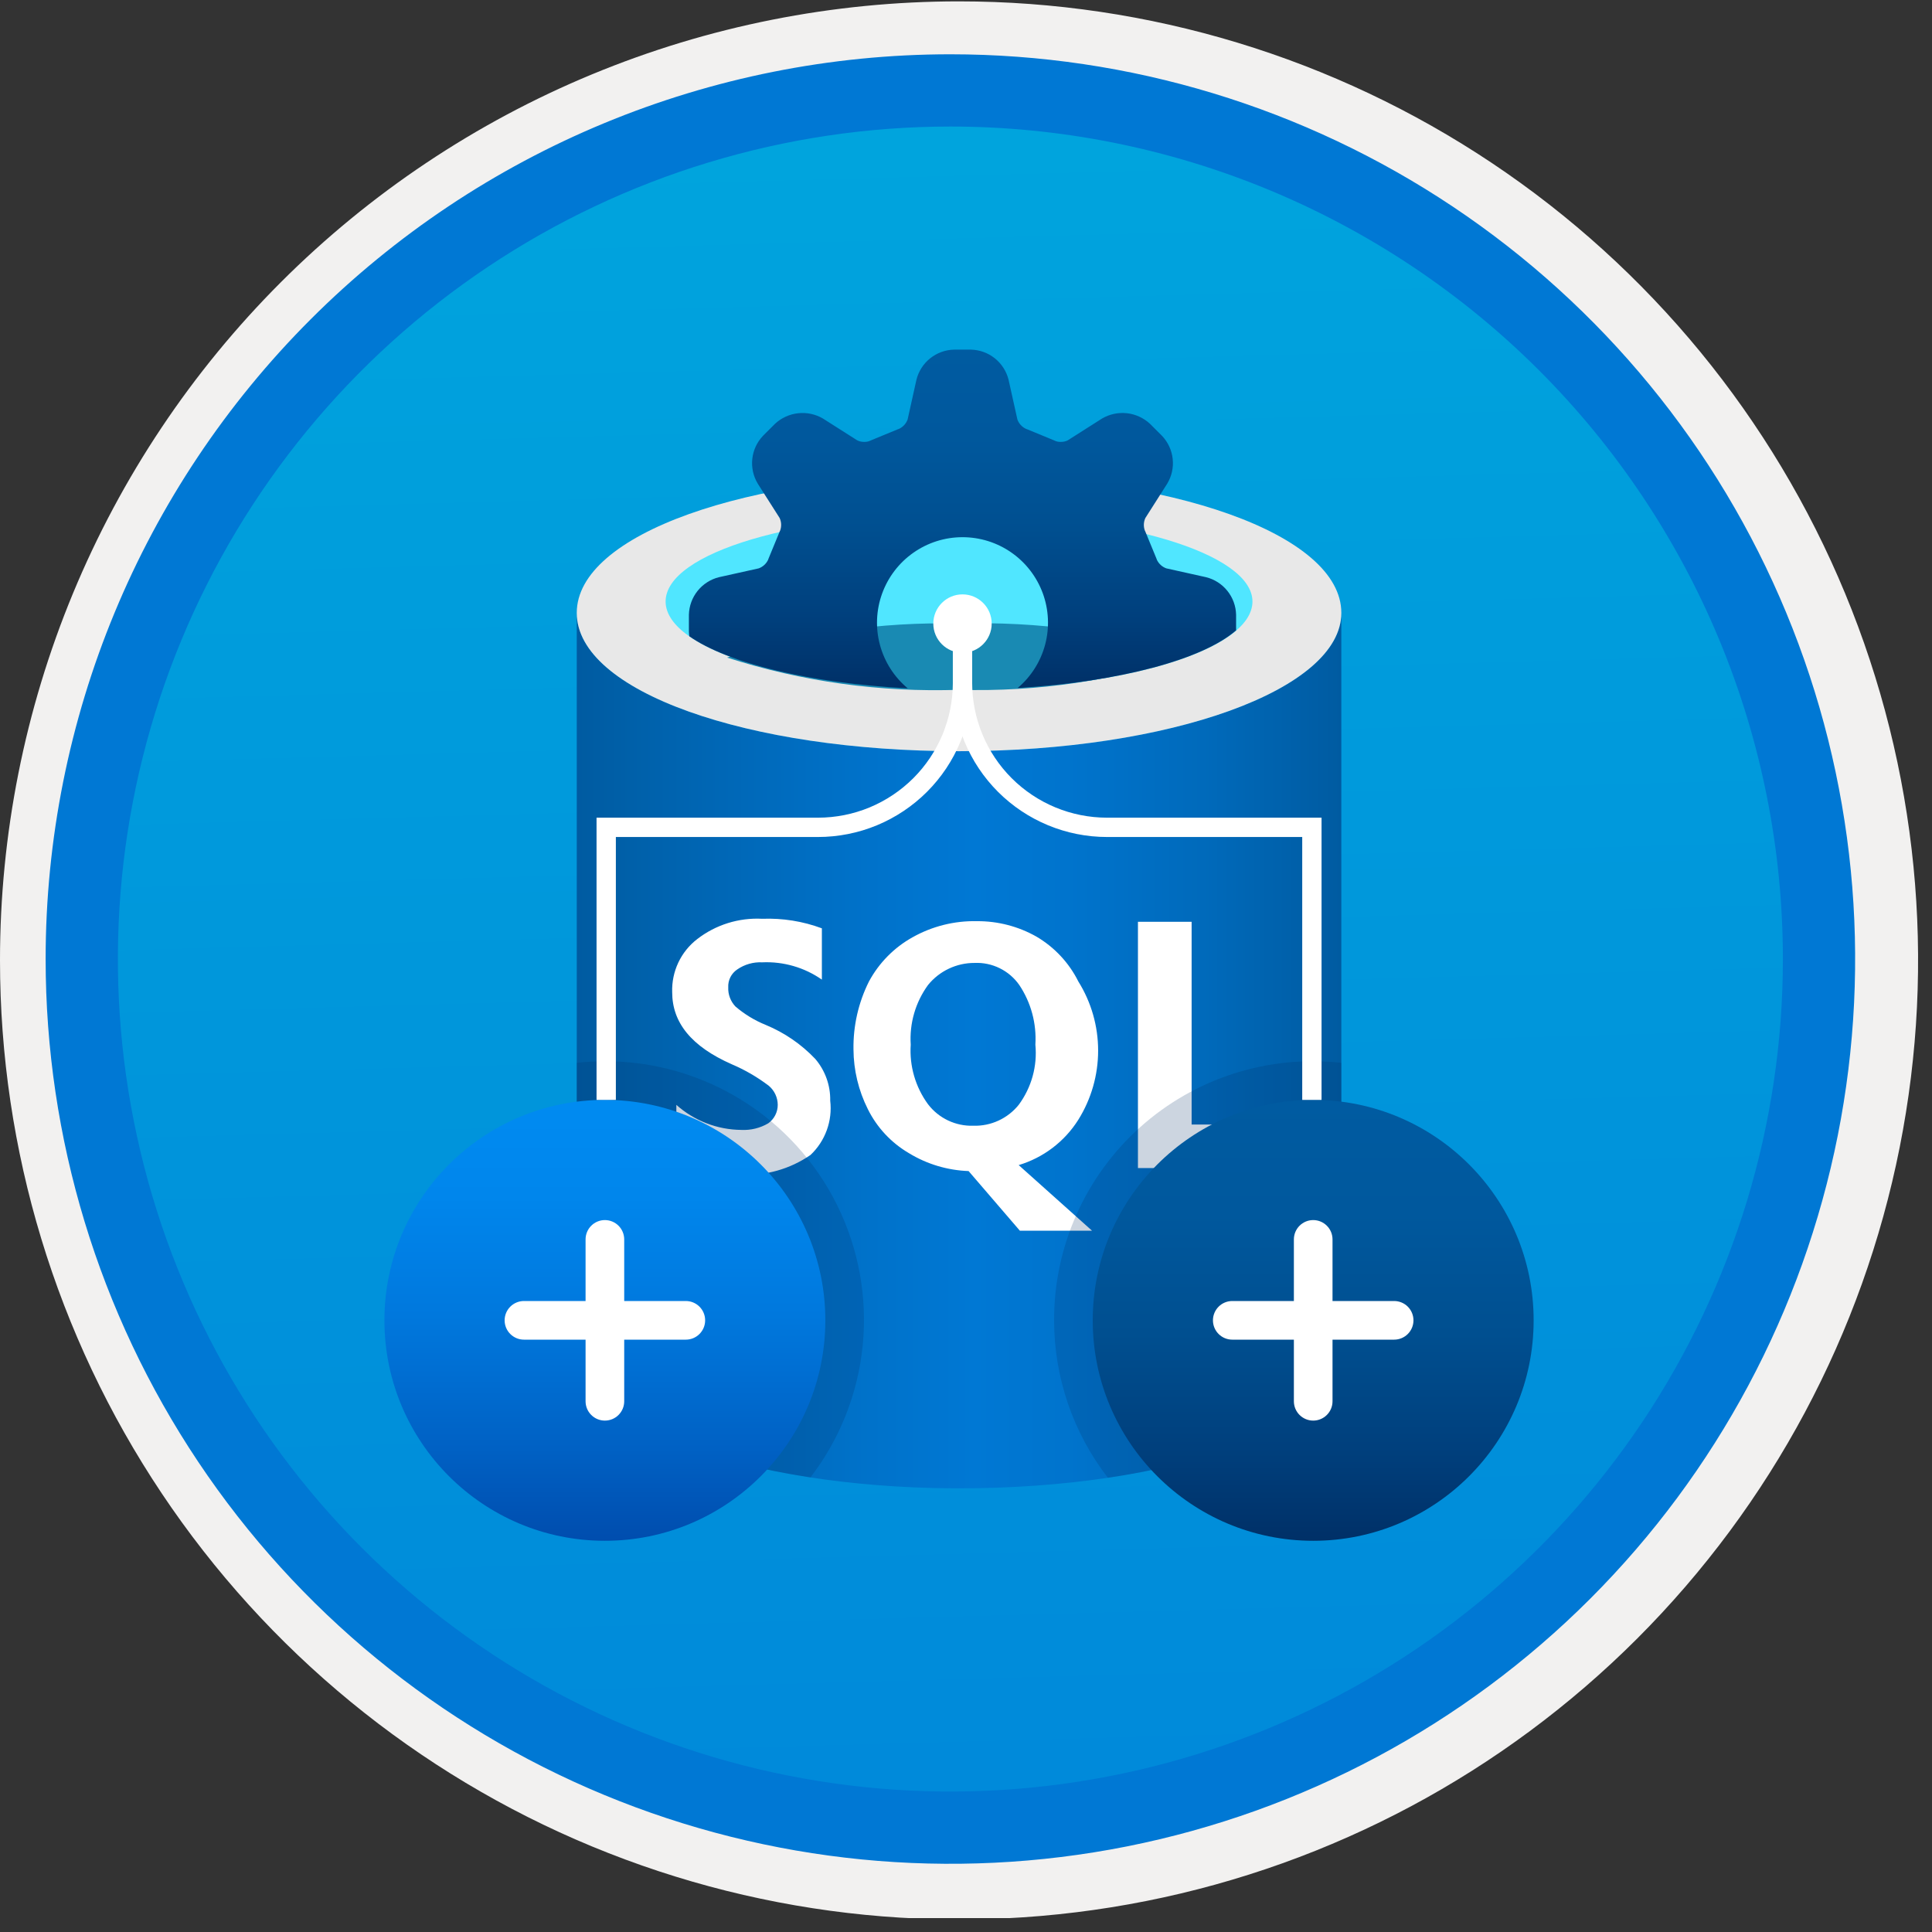 <svg width="100" height="100" viewBox="0 0 100 100" fill="none" xmlns="http://www.w3.org/2000/svg">
<rect x="0" y="0" width="100" height="100" fill="#333333" stroke="none"/>
<g clip-path="url(#clip0)">
<path d="M49.193 96.45C39.934 96.45 30.884 93.705 23.186 88.561C15.489 83.418 9.489 76.107 5.946 67.553C2.403 59 1.476 49.588 3.282 40.508C5.088 31.428 9.546 23.087 16.093 16.54C22.639 9.994 30.98 5.536 40.06 3.73C49.141 1.923 58.553 2.85 67.106 6.393C75.659 9.936 82.97 15.936 88.114 23.634C93.257 31.332 96.003 40.382 96.003 49.64C96.003 55.787 94.793 61.875 92.44 67.554C90.088 73.234 86.64 78.394 82.293 82.741C77.946 87.088 72.786 90.535 67.106 92.888C61.427 95.24 55.34 96.451 49.193 96.45V96.45Z" fill="url(#paint0_linear)"/>
<path fill-rule="evenodd" clip-rule="evenodd" d="M95.54 49.711C95.54 58.789 92.848 67.663 87.805 75.212C82.761 82.76 75.593 88.643 67.205 92.117C58.818 95.591 49.589 96.5 40.686 94.729C31.782 92.958 23.603 88.586 17.184 82.167C10.765 75.748 6.393 67.569 4.622 58.665C2.851 49.762 3.76 40.533 7.234 32.146C10.708 23.759 16.591 16.59 24.14 11.546C31.688 6.503 40.562 3.811 49.64 3.811C55.668 3.811 61.637 4.998 67.205 7.305C72.774 9.611 77.834 12.992 82.097 17.255C86.359 21.517 89.74 26.577 92.046 32.146C94.353 37.715 95.54 43.683 95.54 49.711V49.711ZM49.64 0.071C59.458 0.071 69.055 2.982 77.219 8.437C85.382 13.891 91.745 21.644 95.502 30.714C99.259 39.785 100.242 49.766 98.326 59.395C96.411 69.024 91.683 77.869 84.741 84.812C77.799 91.754 68.954 96.482 59.325 98.397C49.695 100.312 39.714 99.329 30.644 95.572C21.573 91.815 13.821 85.453 8.366 77.289C2.912 69.126 0 59.529 0 49.711C-0.001 43.192 1.283 36.736 3.777 30.713C6.272 24.691 9.928 19.218 14.538 14.608C19.147 9.999 24.62 6.342 30.643 3.848C36.666 1.353 43.121 0.07 49.64 0.071V0.071Z" fill="#F2F1F0"/>
<path fill-rule="evenodd" clip-rule="evenodd" d="M92.282 49.64C92.282 58.163 89.755 66.493 85.02 73.58C80.285 80.666 73.556 86.189 65.682 89.45C57.808 92.711 49.144 93.565 40.786 91.902C32.427 90.24 24.749 86.136 18.723 80.109C12.697 74.083 8.593 66.405 6.93 58.047C5.267 49.688 6.121 41.024 9.382 33.15C12.643 25.277 18.166 18.547 25.253 13.812C32.339 9.077 40.67 6.55 49.192 6.55C54.851 6.55 60.454 7.664 65.682 9.829C70.91 11.995 75.661 15.169 79.662 19.17C83.663 23.171 86.837 27.922 89.003 33.15C91.168 38.378 92.282 43.981 92.282 49.64V49.64ZM49.192 2.81C58.454 2.81 67.508 5.557 75.209 10.702C82.911 15.848 88.913 23.162 92.457 31.719C96.002 40.276 96.929 49.692 95.122 58.776C93.315 67.86 88.855 76.205 82.306 82.754C75.757 89.303 67.412 93.763 58.328 95.57C49.244 97.377 39.828 96.45 31.271 92.905C22.714 89.361 15.4 83.359 10.254 75.657C5.109 67.956 2.362 58.902 2.362 49.64C2.363 37.22 7.297 25.31 16.08 16.528C24.862 7.745 36.772 2.811 49.192 2.81V2.81Z" fill="#0078D4"/>
<path d="M49.64 38.882C38.712 38.882 29.853 35.795 29.853 31.721V69.874C29.853 73.795 38.558 76.974 49.362 77.036H49.64C60.567 77.036 69.427 73.949 69.427 69.874V31.721C69.427 35.703 60.567 38.882 49.64 38.882Z" fill="url(#paint1_linear)"/>
<path d="M69.427 31.721C69.427 35.703 60.567 38.882 49.64 38.882C38.712 38.882 29.853 35.795 29.853 31.721C29.853 27.646 38.712 24.559 49.64 24.559C60.567 24.559 69.427 27.646 69.427 31.721Z" fill="#E8E8E8"/>
<path d="M64.827 31.134C64.827 33.666 58.005 35.703 49.64 35.703C41.274 35.703 34.452 33.666 34.452 31.134C34.452 28.603 41.274 26.597 49.64 26.597C58.005 26.597 64.827 28.634 64.827 31.134Z" fill="#50E6FF"/>
<path d="M49.64 32.276C45.566 32.172 41.505 32.768 37.632 34.036C41.508 35.281 45.571 35.845 49.64 35.703C53.717 35.822 57.783 35.216 61.648 33.913C57.764 32.703 53.706 32.15 49.64 32.276V32.276Z" fill="#198AB3"/>
<path d="M61.678 58.206V47.711H58.9V60.459H66.494V58.206H61.678ZM39.638 53.051C39.065 52.82 38.533 52.497 38.064 52.094C37.94 51.962 37.843 51.807 37.779 51.638C37.715 51.468 37.686 51.287 37.694 51.106C37.684 50.925 37.722 50.745 37.803 50.582C37.884 50.42 38.006 50.282 38.157 50.18C38.536 49.918 38.992 49.787 39.453 49.81C40.553 49.761 41.638 50.075 42.54 50.705V48.05C41.554 47.683 40.505 47.516 39.453 47.556C38.242 47.492 37.048 47.864 36.089 48.606C35.67 48.928 35.334 49.346 35.109 49.823C34.884 50.301 34.775 50.825 34.792 51.353C34.792 52.928 35.78 54.162 37.879 55.088C38.561 55.378 39.203 55.751 39.793 56.2C39.937 56.321 40.053 56.472 40.133 56.642C40.213 56.813 40.255 56.999 40.256 57.188C40.256 57.375 40.211 57.559 40.125 57.726C40.039 57.892 39.915 58.036 39.762 58.144C39.342 58.39 38.859 58.508 38.373 58.484C37.131 58.474 35.935 58.013 35.008 57.188V60.058C36.028 60.584 37.165 60.839 38.311 60.799C39.605 60.876 40.887 60.517 41.953 59.78C42.33 59.424 42.618 58.984 42.795 58.496C42.972 58.009 43.033 57.487 42.972 56.971C42.987 56.181 42.712 55.413 42.2 54.811C41.479 54.051 40.606 53.452 39.638 53.051ZM55.813 57.959C56.484 56.885 56.839 55.645 56.839 54.378C56.839 53.112 56.484 51.872 55.813 50.798C55.332 49.834 54.581 49.03 53.653 48.483C52.712 47.949 51.647 47.672 50.566 47.68C49.4 47.654 48.249 47.942 47.232 48.514C46.279 49.045 45.497 49.838 44.979 50.798C44.432 51.889 44.157 53.096 44.176 54.317C44.182 55.389 44.436 56.445 44.917 57.404C45.388 58.357 46.129 59.151 47.047 59.688C47.979 60.257 49.042 60.575 50.134 60.614L52.788 63.701H56.523L52.727 60.305C54.005 59.922 55.102 59.088 55.813 57.959V57.959ZM52.727 57.188C52.446 57.536 52.087 57.816 51.681 58.003C51.273 58.191 50.829 58.281 50.381 58.268C49.929 58.282 49.481 58.189 49.073 57.996C48.665 57.803 48.309 57.515 48.035 57.157C47.382 56.265 47.065 55.172 47.139 54.07C47.068 52.968 47.385 51.876 48.035 50.983C48.325 50.625 48.692 50.336 49.109 50.139C49.526 49.941 49.981 49.839 50.442 49.841C50.893 49.821 51.342 49.916 51.746 50.115C52.151 50.315 52.499 50.613 52.758 50.983C53.366 51.893 53.658 52.977 53.591 54.07C53.699 55.18 53.391 56.291 52.727 57.188Z" fill="white"/>
<path d="M62.423 29.875L60.365 29.417C60.152 29.34 59.978 29.181 59.881 28.977C59.874 28.954 59.866 28.932 59.857 28.91L59.337 27.647L59.289 27.53C59.279 27.506 59.268 27.483 59.256 27.459C59.179 27.248 59.19 27.014 59.285 26.81L60.417 25.031C60.648 24.646 60.747 24.196 60.698 23.749C60.649 23.302 60.455 22.884 60.145 22.558L59.519 21.932C59.19 21.628 58.773 21.437 58.327 21.388C57.882 21.339 57.433 21.435 57.046 21.66L55.266 22.792C55.153 22.849 55.027 22.876 54.9 22.872C54.804 22.875 54.707 22.858 54.618 22.821C54.594 22.808 54.571 22.797 54.546 22.788L53.167 22.22C53.145 22.211 53.123 22.203 53.1 22.196C52.896 22.099 52.737 21.925 52.66 21.712L52.203 19.654C52.094 19.218 51.845 18.83 51.495 18.548C51.144 18.267 50.711 18.109 50.261 18.097H49.376C48.927 18.108 48.494 18.267 48.143 18.548C47.792 18.829 47.544 19.218 47.435 19.654L46.978 21.713C46.9 21.925 46.741 22.099 46.537 22.196C46.514 22.203 46.492 22.211 46.47 22.22L45.091 22.788C45.066 22.798 45.042 22.809 45.019 22.821C44.93 22.858 44.833 22.875 44.736 22.872C44.61 22.876 44.484 22.849 44.37 22.792L42.592 21.661C42.205 21.435 41.755 21.34 41.31 21.389C40.865 21.438 40.447 21.628 40.118 21.932L39.492 22.558C39.182 22.884 38.988 23.302 38.939 23.749C38.89 24.196 38.989 24.646 39.221 25.032L40.353 26.81C40.447 27.014 40.458 27.248 40.381 27.459C40.369 27.483 40.358 27.506 40.348 27.53L40.342 27.546L39.78 28.91C39.771 28.932 39.763 28.954 39.756 28.977C39.659 29.181 39.485 29.34 39.272 29.418L37.215 29.875C36.779 29.983 36.39 30.232 36.109 30.582C35.827 30.933 35.669 31.366 35.657 31.816V32.701C35.66 32.779 35.667 32.857 35.679 32.934C37.668 34.328 41.895 35.358 46.984 35.628C46.287 35.047 45.785 34.264 45.548 33.388C45.31 32.511 45.348 31.583 45.656 30.729C45.964 29.875 46.527 29.136 47.27 28.613C48.012 28.09 48.897 27.807 49.805 27.805C50.714 27.802 51.601 28.078 52.346 28.597C53.092 29.116 53.659 29.851 53.973 30.703C54.286 31.556 54.329 32.484 54.097 33.362C53.865 34.24 53.368 35.025 52.674 35.611C57.956 35.289 62.241 34.14 63.98 32.629V31.816C63.969 31.366 63.81 30.933 63.529 30.583C63.248 30.232 62.859 29.983 62.423 29.875V29.875Z" fill="url(#paint2_linear)"/>
<path opacity="0.2" d="M69.426 69.874V55.013C67.553 54.804 65.656 54.992 63.861 55.567C62.066 56.142 60.412 57.09 59.009 58.348C57.605 59.606 56.483 61.147 55.717 62.869C54.95 64.591 54.556 66.456 54.56 68.341C54.561 71.29 55.54 74.156 57.344 76.49C64.444 75.43 69.426 72.93 69.426 69.874Z" fill="#003067"/>
<path opacity="0.2" d="M31.308 54.93C30.822 54.931 30.336 54.959 29.853 55.013V69.874C29.853 72.841 34.842 75.381 41.95 76.469C43.473 74.485 44.41 72.115 44.655 69.626C44.9 67.136 44.442 64.629 43.334 62.386C42.226 60.144 40.512 58.257 38.387 56.939C36.261 55.622 33.809 54.925 31.308 54.93V54.93Z" fill="#003067"/>
<path d="M67.971 79.751C74.273 79.751 79.381 74.643 79.381 68.341C79.381 62.039 74.273 56.93 67.971 56.93C61.669 56.93 56.56 62.039 56.56 68.341C56.56 74.643 61.669 79.751 67.971 79.751Z" fill="url(#paint3_linear)"/>
<path d="M72.161 67.34H68.971V64.151C68.971 63.886 68.866 63.631 68.678 63.444C68.491 63.256 68.236 63.151 67.971 63.151C67.706 63.151 67.452 63.256 67.264 63.444C67.077 63.631 66.971 63.886 66.971 64.151V67.34H63.782C63.517 67.34 63.262 67.446 63.075 67.633C62.887 67.821 62.782 68.075 62.782 68.34C62.782 68.606 62.887 68.86 63.075 69.047C63.262 69.235 63.517 69.34 63.782 69.34H66.971V72.53C66.971 72.796 67.077 73.05 67.264 73.237C67.452 73.425 67.706 73.53 67.971 73.53C68.236 73.53 68.491 73.425 68.678 73.237C68.866 73.05 68.971 72.796 68.971 72.53V69.34H72.161C72.426 69.34 72.68 69.235 72.868 69.047C73.055 68.86 73.161 68.606 73.161 68.34C73.161 68.075 73.055 67.821 72.868 67.633C72.68 67.446 72.426 67.34 72.161 67.34H72.161Z" fill="white"/>
<path d="M31.309 79.751C37.611 79.751 42.719 74.643 42.719 68.341C42.719 62.039 37.611 56.93 31.309 56.93C25.007 56.93 19.898 62.039 19.898 68.341C19.898 74.643 25.007 79.751 31.309 79.751Z" fill="url(#paint4_linear)"/>
<path d="M35.498 67.34H32.309V64.151C32.309 63.886 32.203 63.631 32.016 63.444C31.828 63.256 31.574 63.151 31.309 63.151C31.044 63.151 30.789 63.256 30.602 63.444C30.414 63.631 30.309 63.886 30.309 64.151V67.34H27.119C26.854 67.34 26.6 67.446 26.412 67.633C26.225 67.821 26.119 68.075 26.119 68.34C26.119 68.606 26.225 68.86 26.412 69.047C26.6 69.235 26.854 69.34 27.119 69.34H30.309V72.53C30.309 72.662 30.335 72.792 30.385 72.913C30.435 73.034 30.509 73.144 30.602 73.237C30.695 73.33 30.805 73.404 30.926 73.454C31.047 73.504 31.177 73.53 31.309 73.53C31.44 73.53 31.57 73.504 31.692 73.454C31.813 73.404 31.923 73.33 32.016 73.237C32.109 73.144 32.182 73.034 32.233 72.913C32.283 72.792 32.309 72.662 32.309 72.53V69.34H35.498C35.764 69.34 36.018 69.235 36.205 69.047C36.393 68.86 36.498 68.606 36.498 68.34C36.498 68.075 36.393 67.821 36.205 67.633C36.018 67.446 35.764 67.34 35.498 67.34V67.34Z" fill="white"/>
<path d="M31.377 56.93V42.823H42.336C43.319 42.823 44.292 42.63 45.2 42.254C46.108 41.877 46.932 41.326 47.627 40.632C48.322 39.937 48.873 39.112 49.249 38.204C49.625 37.296 49.819 36.323 49.819 35.341V32.276" stroke="white" stroke-miterlimit="10"/>
<path d="M67.903 56.93V42.823H57.301C55.317 42.823 53.414 42.035 52.01 40.632C50.607 39.228 49.819 37.325 49.819 35.341V32.276" stroke="white" stroke-miterlimit="10"/>
<path d="M49.819 33.787C50.653 33.787 51.33 33.111 51.33 32.276C51.33 31.442 50.653 30.765 49.819 30.765C48.984 30.765 48.308 31.442 48.308 32.276C48.308 33.111 48.984 33.787 49.819 33.787Z" fill="white"/>
</g>
<defs>
<linearGradient id="paint0_linear" x1="47.422" y1="-15.153" x2="51.405" y2="130.615" gradientUnits="userSpaceOnUse">
<stop stop-color="#00ABDE"/>
<stop offset="1" stop-color="#007ED8"/>
</linearGradient>
<linearGradient id="paint1_linear" x1="29.853" y1="54.378" x2="69.427" y2="54.378" gradientUnits="userSpaceOnUse">
<stop stop-color="#005BA1"/>
<stop offset="0.07" stop-color="#0060A9"/>
<stop offset="0.36" stop-color="#0071C8"/>
<stop offset="0.52" stop-color="#0078D4"/>
<stop offset="0.64" stop-color="#0074CD"/>
<stop offset="0.82" stop-color="#006ABB"/>
<stop offset="1" stop-color="#005BA1"/>
</linearGradient>
<linearGradient id="paint2_linear" x1="49.819" y1="35.628" x2="49.819" y2="18.066" gradientUnits="userSpaceOnUse">
<stop stop-color="#003067"/>
<stop offset="0.2" stop-color="#003F7C"/>
<stop offset="0.47" stop-color="#004F90"/>
<stop offset="0.74" stop-color="#00589D"/>
<stop offset="1" stop-color="#005BA1"/>
</linearGradient>
<linearGradient id="paint3_linear" x1="67.971" y1="56.93" x2="67.971" y2="79.792" gradientUnits="userSpaceOnUse">
<stop stop-color="#005BA1"/>
<stop offset="0.26" stop-color="#00589D"/>
<stop offset="0.53" stop-color="#004F90"/>
<stop offset="0.8" stop-color="#003F7C"/>
<stop offset="1" stop-color="#003067"/>
</linearGradient>
<linearGradient id="paint4_linear" x1="31.309" y1="79.751" x2="31.309" y2="56.93" gradientUnits="userSpaceOnUse">
<stop stop-color="#004DAE"/>
<stop offset="0.21" stop-color="#0061C4"/>
<stop offset="0.51" stop-color="#0078DD"/>
<stop offset="0.78" stop-color="#0086EC"/>
<stop offset="1" stop-color="#008BF1"/>
</linearGradient>
<clipPath id="clip0">
<rect width="99.28" height="99.28" fill="white"/>
</clipPath>
</defs>
</svg>
